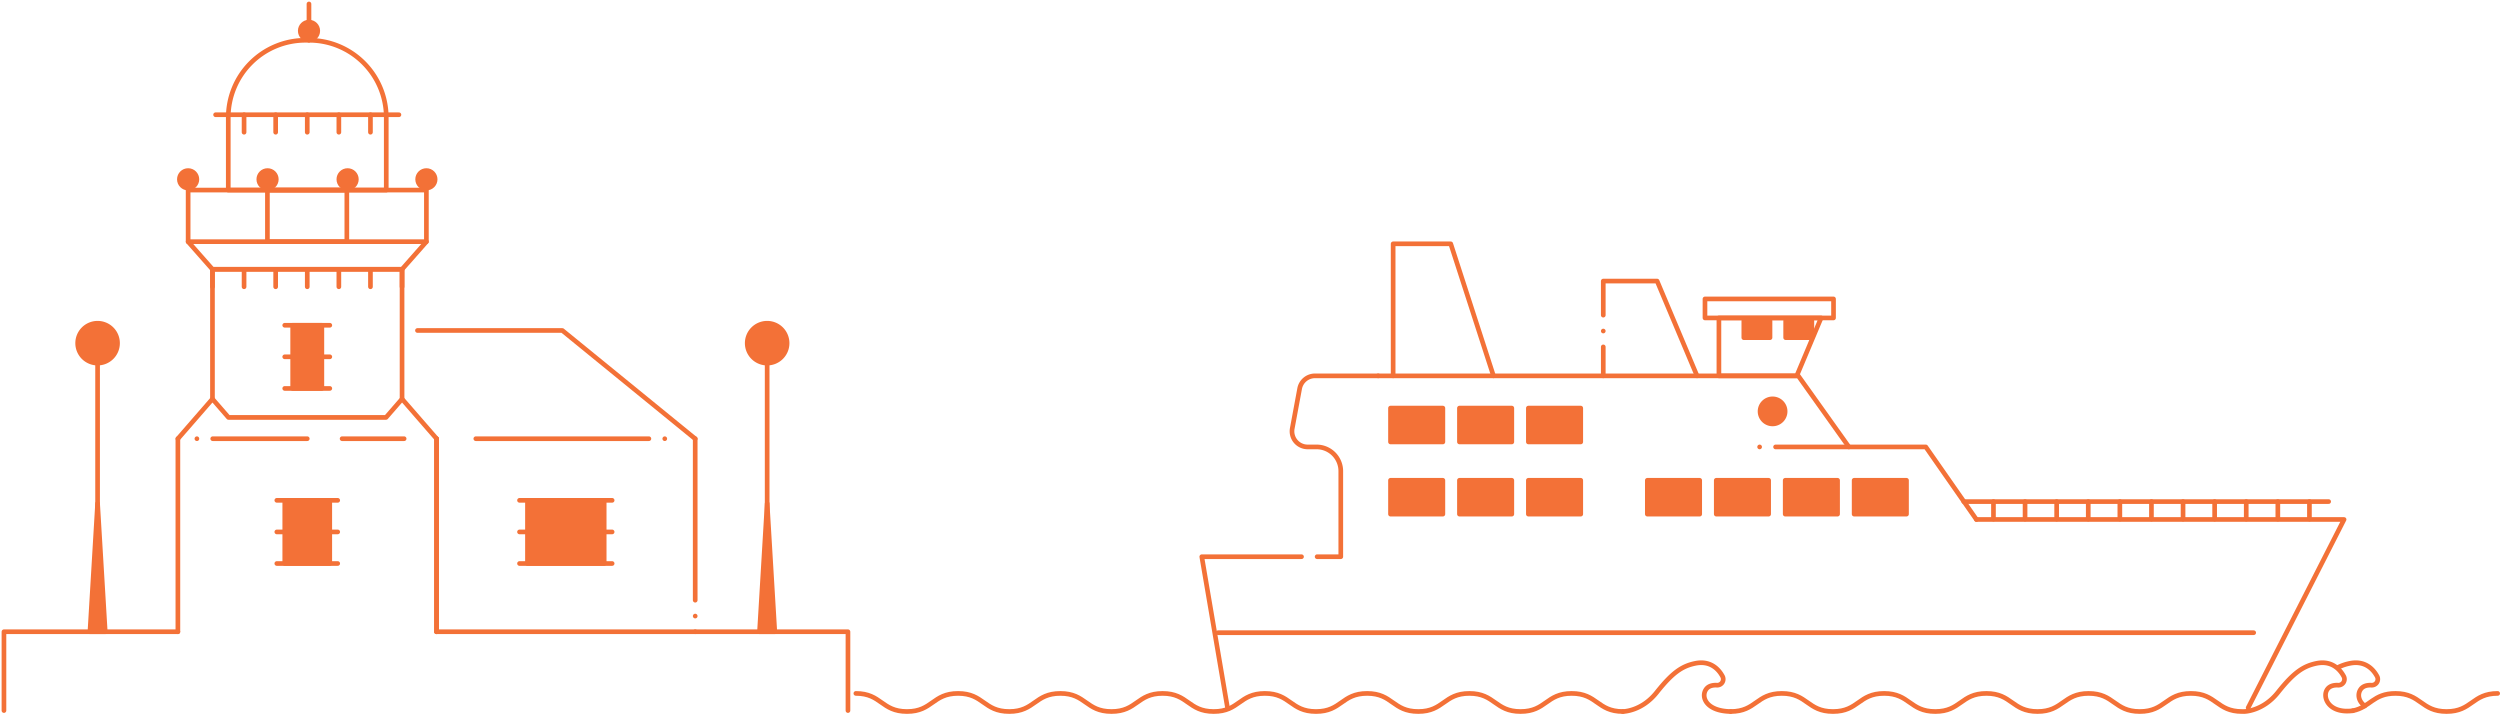 <svg xmlns="http://www.w3.org/2000/svg" xmlns:xlink="http://www.w3.org/1999/xlink" width="1605.5" height="458.857" viewBox="0 0 1605.5 458.857">
  <defs>
    <clipPath id="clip-path">
      <rect id="Rectangle_1339" data-name="Rectangle 1339" width="547.1" height="458.857" fill="none"/>
    </clipPath>
  </defs>
  <g id="Group_666" data-name="Group 666" transform="translate(-719.297 -598)">
    <g id="Group_591" data-name="Group 591" transform="translate(719.297 598)">
      <path id="Path_1936" data-name="Path 1936" d="M34.122,273.38h0l4.909-82.391L43.94,273.38Z" transform="translate(23.64 132.322)" fill="#f37137"/>
      <path id="Path_1937" data-name="Path 1937" d="M34.122,273.38h0l4.909-82.391L43.94,273.38Z" transform="translate(23.64 132.322)" fill="none" stroke="#f37137" stroke-linecap="round" stroke-linejoin="round" stroke-width="3"/>
      <line id="Line_1257" data-name="Line 1257" y1="113.225" transform="translate(62.672 218.691)" fill="none" stroke="#f37137" stroke-linecap="round" stroke-linejoin="round" stroke-width="3"/>
      <g id="Group_657" data-name="Group 657">
        <g id="Group_656" data-name="Group 656" clip-path="url(#clip-path)">
          <path id="Path_1938" data-name="Path 1938" d="M55.064,135.426a12.8,12.8,0,1,1-12.8-12.8,12.8,12.8,0,0,1,12.8,12.8" transform="translate(20.411 84.958)" fill="#f37137"/>
          <path id="Path_1939" data-name="Path 1939" d="M55.064,135.426a12.8,12.8,0,1,1-12.8-12.8A12.8,12.8,0,0,1,55.064,135.426Z" transform="translate(20.411 84.958)" fill="none" stroke="#f37137" stroke-linecap="round" stroke-linejoin="round" stroke-width="3"/>
          <path id="Path_1940" data-name="Path 1940" d="M288.132,273.38h0l4.909-82.391,4.909,82.391Z" transform="translate(199.624 132.322)" fill="#f37137"/>
          <path id="Path_1941" data-name="Path 1941" d="M288.132,273.38h0l4.909-82.391,4.909,82.391Z" transform="translate(199.624 132.322)" fill="none" stroke="#f37137" stroke-linecap="round" stroke-linejoin="round" stroke-width="3"/>
          <line id="Line_1258" data-name="Line 1258" y1="113.225" transform="translate(492.666 218.691)" fill="none" stroke="#f37137" stroke-linecap="round" stroke-linejoin="round" stroke-width="3"/>
          <path id="Path_1942" data-name="Path 1942" d="M309.074,135.426a12.8,12.8,0,1,1-12.8-12.8,12.8,12.8,0,0,1,12.8,12.8" transform="translate(196.395 84.958)" fill="#f37137"/>
          <path id="Path_1943" data-name="Path 1943" d="M309.074,135.426a12.8,12.8,0,1,1-12.8-12.8A12.8,12.8,0,0,1,309.074,135.426Z" transform="translate(196.395 84.958)" fill="none" stroke="#f37137" stroke-linecap="round" stroke-linejoin="round" stroke-width="3"/>
          <path id="Path_1944" data-name="Path 1944" d="M202.354,185.449V102.157H80.6v83.292" transform="translate(55.845 70.777)" fill="none" stroke="#f37137" stroke-linecap="round" stroke-linejoin="round" stroke-width="3"/>
          <rect id="Rectangle_1331" data-name="Rectangle 1331" width="153.011" height="33.146" transform="translate(120.817 122.071)" fill="none" stroke="#f37137" stroke-linecap="round" stroke-linejoin="round" stroke-width="3"/>
          <path id="Path_1945" data-name="Path 1945" d="M188.056,111.486H86.6V64.842a49.562,49.562,0,0,1,49.561-49.563h2.334a49.562,49.562,0,0,1,49.563,49.563Z" transform="translate(59.997 10.586)" fill="none" stroke="#f37137" stroke-linecap="round" stroke-linejoin="round" stroke-width="3"/>
          <line id="Line_1259" data-name="Line 1259" x1="60.713" transform="translate(136.61 281.737)" fill="none" stroke="#f37137" stroke-linecap="round" stroke-linejoin="round" stroke-width="3"/>
          <line id="Line_1260" data-name="Line 1260" x1="39.83" transform="translate(219.699 281.737)" fill="none" stroke="#f37137" stroke-linecap="round" stroke-linejoin="round" stroke-width="3"/>
          <path id="Path_1946" data-name="Path 1946" d="M67.5,176.871,89.675,151.36l10.292,11.85h101.18l10.292-11.85,22.176,25.511" transform="translate(46.765 104.866)" fill="none" stroke="#f37137" stroke-linecap="round" stroke-linejoin="round" stroke-width="3"/>
          <path id="Path_1947" data-name="Path 1947" d="M224.381,91.691l-15.63,17.719H87L71.37,91.691" transform="translate(49.447 63.526)" fill="none" stroke="#f37137" stroke-linecap="round" stroke-linejoin="round" stroke-width="3"/>
          <line id="Line_1261" data-name="Line 1261" y2="123.966" transform="translate(114.234 281.737)" fill="none" stroke="#f37137" stroke-linecap="round" stroke-linejoin="round" stroke-width="3"/>
          <line id="Line_1262" data-name="Line 1262" y1="123.966" transform="translate(280.412 281.737)" fill="none" stroke="#f37137" stroke-linecap="round" stroke-linejoin="round" stroke-width="3"/>
          <path id="Path_1948" data-name="Path 1948" d="M336.736,194.916l-85.32-69.54H158.37" transform="translate(109.723 86.864)" fill="none" stroke="#f37137" stroke-linecap="round" stroke-linejoin="round" stroke-width="3"/>
          <line id="Line_1263" data-name="Line 1263" y1="11.234" transform="translate(136.448 172.934)" fill="none" stroke="#f37137" stroke-linecap="round" stroke-linejoin="round" stroke-width="3"/>
          <line id="Line_1264" data-name="Line 1264" y1="11.234" transform="translate(156.74 172.934)" fill="none" stroke="#f37137" stroke-linecap="round" stroke-linejoin="round" stroke-width="3"/>
          <line id="Line_1265" data-name="Line 1265" y1="11.234" transform="translate(177.032 172.934)" fill="none" stroke="#f37137" stroke-linecap="round" stroke-linejoin="round" stroke-width="3"/>
          <line id="Line_1266" data-name="Line 1266" y1="11.234" transform="translate(197.323 172.934)" fill="none" stroke="#f37137" stroke-linecap="round" stroke-linejoin="round" stroke-width="3"/>
          <line id="Line_1267" data-name="Line 1267" y1="11.234" transform="translate(217.615 172.934)" fill="none" stroke="#f37137" stroke-linecap="round" stroke-linejoin="round" stroke-width="3"/>
          <line id="Line_1268" data-name="Line 1268" y1="11.234" transform="translate(237.907 172.934)" fill="none" stroke="#f37137" stroke-linecap="round" stroke-linejoin="round" stroke-width="3"/>
          <line id="Line_1269" data-name="Line 1269" y1="11.234" transform="translate(258.198 172.934)" fill="none" stroke="#f37137" stroke-linecap="round" stroke-linejoin="round" stroke-width="3"/>
          <line id="Line_1270" data-name="Line 1270" y1="11.234" transform="translate(156.74 73.69)" fill="none" stroke="#f37137" stroke-linecap="round" stroke-linejoin="round" stroke-width="3"/>
          <line id="Line_1271" data-name="Line 1271" y1="11.234" transform="translate(177.032 73.69)" fill="none" stroke="#f37137" stroke-linecap="round" stroke-linejoin="round" stroke-width="3"/>
          <line id="Line_1272" data-name="Line 1272" y1="11.234" transform="translate(197.323 73.69)" fill="none" stroke="#f37137" stroke-linecap="round" stroke-linejoin="round" stroke-width="3"/>
          <line id="Line_1273" data-name="Line 1273" y1="11.234" transform="translate(217.615 73.69)" fill="none" stroke="#f37137" stroke-linecap="round" stroke-linejoin="round" stroke-width="3"/>
          <line id="Line_1274" data-name="Line 1274" y1="11.234" transform="translate(237.907 73.69)" fill="none" stroke="#f37137" stroke-linecap="round" stroke-linejoin="round" stroke-width="3"/>
          <path id="Path_1949" data-name="Path 1949" d="M139.785,70.325a5.617,5.617,0,1,1-5.617-5.617,5.617,5.617,0,0,1,5.617,5.617" transform="translate(89.063 44.831)" fill="#f37137"/>
          <circle id="Ellipse_28" data-name="Ellipse 28" cx="5.617" cy="5.617" r="5.617" transform="translate(217.614 109.539)" fill="none" stroke="#f37137" stroke-linecap="round" stroke-linejoin="round" stroke-width="3"/>
          <path id="Path_1950" data-name="Path 1950" d="M109.416,70.325a5.617,5.617,0,1,1-5.617-5.617,5.617,5.617,0,0,1,5.617,5.617" transform="translate(68.023 44.831)" fill="#f37137"/>
          <circle id="Ellipse_29" data-name="Ellipse 29" cx="5.617" cy="5.617" r="5.617" transform="translate(166.204 109.539)" fill="none" stroke="#f37137" stroke-linecap="round" stroke-linejoin="round" stroke-width="3"/>
          <path id="Path_1951" data-name="Path 1951" d="M79.286,70.325a5.617,5.617,0,1,1-5.617-5.617,5.617,5.617,0,0,1,5.617,5.617" transform="translate(47.148 44.831)" fill="#f37137"/>
          <circle id="Ellipse_30" data-name="Ellipse 30" cx="5.617" cy="5.617" r="5.617" transform="translate(115.201 109.539)" fill="none" stroke="#f37137" stroke-linecap="round" stroke-linejoin="round" stroke-width="3"/>
          <path id="Path_1952" data-name="Path 1952" d="M169.674,70.325a5.617,5.617,0,1,1-5.617-5.617,5.617,5.617,0,0,1,5.617,5.617" transform="translate(109.771 44.831)" fill="#f37137"/>
          <circle id="Ellipse_31" data-name="Ellipse 31" cx="5.617" cy="5.617" r="5.617" transform="translate(268.211 109.539)" fill="none" stroke="#f37137" stroke-linecap="round" stroke-linejoin="round" stroke-width="3"/>
          <rect id="Rectangle_1332" data-name="Rectangle 1332" width="18.738" height="40.574" transform="translate(187.954 208.881)" fill="#f37137"/>
          <rect id="Rectangle_1333" data-name="Rectangle 1333" width="18.738" height="40.574" transform="translate(187.954 208.881)" fill="none" stroke="#f37137" stroke-linecap="round" stroke-linejoin="round" stroke-width="3"/>
          <rect id="Rectangle_1334" data-name="Rectangle 1334" width="51.003" height="33.146" transform="translate(171.734 122.071)" fill="none" stroke="#f37137" stroke-linecap="round" stroke-linejoin="round" stroke-width="3"/>
          <line id="Line_1275" data-name="Line 1275" y2="123.966" transform="translate(280.292 281.737)" fill="none" stroke="#f37137" stroke-linecap="round" stroke-linejoin="round" stroke-width="3"/>
          <path id="Path_1953" data-name="Path 1953" d="M180.512,166.43H291.654" transform="translate(125.063 115.307)" fill="none" stroke="#f37137" stroke-linecap="round" stroke-linejoin="round" stroke-width="3"/>
          <line id="Line_1276" data-name="Line 1276" y1="103.713" transform="translate(446.459 281.737)" fill="none" stroke="#f37137" stroke-linecap="round" stroke-linejoin="round" stroke-width="3"/>
          <line id="Line_1277" data-name="Line 1277" x2="166.174" transform="translate(280.285 405.702)" fill="none" stroke="#f37137" stroke-linecap="round" stroke-linejoin="round" stroke-width="3"/>
          <rect id="Rectangle_1335" data-name="Rectangle 1335" width="49.266" height="40.574" transform="translate(338.739 321.312)" fill="#f37137"/>
          <rect id="Rectangle_1336" data-name="Rectangle 1336" width="49.266" height="40.574" transform="translate(338.739 321.312)" fill="none" stroke="#f37137" stroke-linecap="round" stroke-linejoin="round" stroke-width="3"/>
          <rect id="Rectangle_1337" data-name="Rectangle 1337" width="28.895" height="40.574" transform="translate(182.876 321.312)" fill="#f37137"/>
          <rect id="Rectangle_1338" data-name="Rectangle 1338" width="28.895" height="40.574" transform="translate(182.876 321.312)" fill="none" stroke="#f37137" stroke-linecap="round" stroke-linejoin="round" stroke-width="3"/>
          <line id="Line_1278" data-name="Line 1278" x1="117.729" transform="translate(138.458 73.691)" fill="none" stroke="#f37137" stroke-linecap="round" stroke-linejoin="round" stroke-width="3"/>
          <path id="Path_1954" data-name="Path 1954" d="M108.014,147.36h28.949" transform="translate(74.835 102.094)" fill="none" stroke="#f37137" stroke-linecap="round" stroke-linejoin="round" stroke-width="3"/>
          <path id="Path_1955" data-name="Path 1955" d="M108.014,135.36h28.949" transform="translate(74.835 93.781)" fill="none" stroke="#f37137" stroke-linecap="round" stroke-linejoin="round" stroke-width="3"/>
          <path id="Path_1956" data-name="Path 1956" d="M108.014,123.392h28.949" transform="translate(74.835 85.489)" fill="none" stroke="#f37137" stroke-linecap="round" stroke-linejoin="round" stroke-width="3"/>
          <path id="Path_1957" data-name="Path 1957" d="M256.565,189.808H197.087" transform="translate(136.547 131.504)" fill="none" stroke="#f37137" stroke-linecap="round" stroke-linejoin="round" stroke-width="3"/>
          <path id="Path_1958" data-name="Path 1958" d="M256.565,201.792H197.087" transform="translate(136.547 139.807)" fill="none" stroke="#f37137" stroke-linecap="round" stroke-linejoin="round" stroke-width="3"/>
          <path id="Path_1959" data-name="Path 1959" d="M256.565,213.776H197.087" transform="translate(136.547 148.109)" fill="none" stroke="#f37137" stroke-linecap="round" stroke-linejoin="round" stroke-width="3"/>
          <path id="Path_1960" data-name="Path 1960" d="M144.12,189.808H105.014" transform="translate(72.756 131.504)" fill="none" stroke="#f37137" stroke-linecap="round" stroke-linejoin="round" stroke-width="3"/>
          <path id="Path_1961" data-name="Path 1961" d="M144.12,201.792H105.014" transform="translate(72.756 139.807)" fill="none" stroke="#f37137" stroke-linecap="round" stroke-linejoin="round" stroke-width="3"/>
          <path id="Path_1962" data-name="Path 1962" d="M144.12,213.776H105.014" transform="translate(72.756 148.109)" fill="none" stroke="#f37137" stroke-linecap="round" stroke-linejoin="round" stroke-width="3"/>
          <line id="Line_1279" data-name="Line 1279" transform="translate(446.459 395.646)" fill="none" stroke="#f37137" stroke-linecap="round" stroke-linejoin="round" stroke-width="3"/>
          <path id="Path_1963" data-name="Path 1963" d="M263.737,239.66h98.1v50.615" transform="translate(182.723 166.042)" fill="none" stroke="#f37137" stroke-linecap="round" stroke-linejoin="round" stroke-width="3"/>
          <path id="Path_1964" data-name="Path 1964" d="M1.5,290.275V239.66H113.2" transform="translate(1.039 166.042)" fill="none" stroke="#f37137" stroke-linecap="round" stroke-linejoin="round" stroke-width="3"/>
          <line id="Line_1280" data-name="Line 1280" transform="translate(126.454 281.737)" fill="none" stroke="#f37137" stroke-linecap="round" stroke-linejoin="round" stroke-width="3"/>
          <line id="Line_1281" data-name="Line 1281" transform="translate(426.914 281.737)" fill="none" stroke="#f37137" stroke-linecap="round" stroke-linejoin="round" stroke-width="3"/>
          <path id="Path_1965" data-name="Path 1965" d="M125.142,14.006a5.617,5.617,0,1,1-5.617-5.617,5.617,5.617,0,0,1,5.617,5.617" transform="translate(78.918 5.812)" fill="#f37137"/>
          <circle id="Ellipse_32" data-name="Ellipse 32" cx="5.617" cy="5.617" r="5.617" transform="translate(192.827 14.201)" fill="none" stroke="#f37137" stroke-linecap="round" stroke-linejoin="round" stroke-width="3"/>
          <line id="Line_1282" data-name="Line 1282" y1="23.327" transform="translate(198.421 2.538)" fill="none" stroke="#f37137" stroke-linecap="round" stroke-linejoin="round" stroke-width="3"/>
        </g>
      </g>
    </g>
    <g id="Group_592" data-name="Group 592" transform="translate(1268.936 754.586)">
      <g id="Group_665" data-name="Group 665" transform="translate(0 0)">
        <path id="Path_1966" data-name="Path 1966" d="M1.5,172.061c16.41,0,16.41,11.619,32.822,11.619s16.415-11.619,32.831-11.619S83.57,183.68,99.989,183.68s16.415-11.619,32.831-11.619,16.415,11.619,32.832,11.619,16.417-11.619,32.834-11.619,16.42,11.619,32.841,11.619,16.419-11.619,32.836-11.619S280.581,183.68,297,183.68s16.42-11.619,32.839-11.619,16.415,11.619,32.829,11.619,16.419-11.619,32.837-11.619,16.424,11.619,32.848,11.619,16.42-11.619,32.839-11.619,16.431,11.619,32.859,11.619" transform="translate(-1.5 116.669)" fill="none" stroke="#f37137" stroke-linecap="round" stroke-linejoin="round" stroke-width="3"/>
        <path id="Path_1967" data-name="Path 1967" d="M661.777,183.68c-16.417,0-16.417-11.619-32.836-11.619S612.521,183.68,596.1,183.68s-16.417-11.619-32.834-11.619-16.419,11.619-32.839,11.619-16.419-11.619-32.839-11.619-16.414,11.619-32.827,11.619-16.419-11.619-32.837-11.619S415.5,183.68,399.075,183.68s-16.419-11.619-32.838-11.619-16.43,11.619-32.861,11.619" transform="translate(228.432 116.669)" fill="none" stroke="#f37137" stroke-linecap="round" stroke-linejoin="round" stroke-width="3"/>
        <path id="Path_1968" data-name="Path 1968" d="M662.419,172.061c-16.41,0-16.41,11.619-32.822,11.619s-16.415-11.619-32.831-11.619c-14.365,0-16.161,8.9-27.385,11.12" transform="translate(391.942 116.669)" fill="none" stroke="#f37137" stroke-linecap="round" stroke-linejoin="round" stroke-width="3"/>
        <path id="Path_1969" data-name="Path 1969" d="M292.464,191.749s12.024,0,21.785-12.312c10.135-12.784,16.292-16.837,24.607-18.592,9.084-1.918,14.736,2.9,17.663,8.4a3.859,3.859,0,0,1-3.712,5.588c-2.532-.112-5.258.4-6.841,2.59-3.555,4.921.019,14.072,15.755,14.328" transform="translate(200.087 108.601)" fill="none" stroke="#f37137" stroke-linecap="round" stroke-linejoin="round" stroke-width="3"/>
        <path id="Path_1970" data-name="Path 1970" d="M528.138,191.749s12.026,0,21.787-12.312c10.135-12.784,16.29-16.837,24.607-18.592,9.082-1.918,14.734,2.9,17.661,8.4a3.858,3.858,0,0,1-3.712,5.588c-2.531-.112-5.258.4-6.841,2.59-3.555,4.921.735,15.819,16.316,13.829" transform="translate(363.367 108.601)" fill="none" stroke="#f37137" stroke-linecap="round" stroke-linejoin="round" stroke-width="3"/>
        <path id="Path_1971" data-name="Path 1971" d="M563.883,163.331a29.44,29.44,0,0,1,7.3-2.487c9.084-1.918,14.734,2.9,17.663,8.4a3.86,3.86,0,0,1-3.712,5.588c-2.534-.112-5.258.4-6.842,2.588-2.165,3-1.684,7.569,2.581,10.738" transform="translate(388.133 108.601)" fill="none" stroke="#f37137" stroke-linecap="round" stroke-linejoin="round" stroke-width="3"/>
        <path id="Path_1973" data-name="Path 1973" d="M601.114,226.978l61.6-120.9H426.592" transform="translate(293.014 70.954)" fill="none" stroke="#f37137" stroke-linecap="round" stroke-linejoin="round" stroke-width="3"/>
        <path id="Path_1974" data-name="Path 1974" d="M344.522,68.358a8.043,8.043,0,1,0,8.043-8.043,8.042,8.042,0,0,0-8.043,8.043" transform="translate(236.154 39.249)" fill="#f37137"/>
        <path id="Path_1975" data-name="Path 1975" d="M344.522,68.358a8.043,8.043,0,1,0,8.043-8.043A8.042,8.042,0,0,0,344.522,68.358Z" transform="translate(236.154 39.249)" fill="none" stroke="#f37137" stroke-linecap="round" stroke-linejoin="round" stroke-width="3"/>
        <path id="Path_1976" data-name="Path 1976" d="M196.78,120.2H132.727l16.622,97.618" transform="translate(89.417 80.735)" fill="none" stroke="#f37137" stroke-linecap="round" stroke-linejoin="round" stroke-width="3"/>
        <path id="Path_1977" data-name="Path 1977" d="M222.276,51.583H181.738A10.045,10.045,0,0,0,171.86,59.8l-4.738,25.553A10.046,10.046,0,0,0,177,97.23h5.751a15.532,15.532,0,0,1,15.533,15.532v54.969H183.106" transform="translate(113.128 33.199)" fill="none" stroke="#f37137" stroke-linecap="round" stroke-linejoin="round" stroke-width="3"/>
        <line id="Line_1283" data-name="Line 1283" x2="665.097" transform="translate(232.581 249.734)" fill="none" stroke="#f37137" stroke-linecap="round" stroke-linejoin="round" stroke-width="3"/>
        <path id="Path_1978" data-name="Path 1978" d="M501.935,97.23l-32.5-45.647h-269.8" transform="translate(135.772 33.199)" fill="none" stroke="#f37137" stroke-linecap="round" stroke-linejoin="round" stroke-width="3"/>
        <path id="Path_1979" data-name="Path 1979" d="M479.376,125.152l-32.5-46.6H350.405" transform="translate(240.23 51.881)" fill="none" stroke="#f37137" stroke-linecap="round" stroke-linejoin="round" stroke-width="3"/>
        <line id="Line_1284" data-name="Line 1284" x1="234.37" transform="translate(711.445 165.531)" fill="none" stroke="#f37137" stroke-linecap="round" stroke-linejoin="round" stroke-width="3"/>
        <line id="Line_1285" data-name="Line 1285" y1="11.234" transform="translate(933.479 165.531)" fill="none" stroke="#f37137" stroke-linecap="round" stroke-linejoin="round" stroke-width="3"/>
        <line id="Line_1286" data-name="Line 1286" y1="11.234" transform="translate(913.188 165.531)" fill="none" stroke="#f37137" stroke-linecap="round" stroke-linejoin="round" stroke-width="3"/>
        <line id="Line_1287" data-name="Line 1287" y1="11.234" transform="translate(892.896 165.531)" fill="none" stroke="#f37137" stroke-linecap="round" stroke-linejoin="round" stroke-width="3"/>
        <line id="Line_1288" data-name="Line 1288" y1="11.234" transform="translate(872.604 165.531)" fill="none" stroke="#f37137" stroke-linecap="round" stroke-linejoin="round" stroke-width="3"/>
        <line id="Line_1289" data-name="Line 1289" y1="11.234" transform="translate(852.313 165.531)" fill="none" stroke="#f37137" stroke-linecap="round" stroke-linejoin="round" stroke-width="3"/>
        <line id="Line_1290" data-name="Line 1290" y1="11.234" transform="translate(832.021 165.531)" fill="none" stroke="#f37137" stroke-linecap="round" stroke-linejoin="round" stroke-width="3"/>
        <line id="Line_1291" data-name="Line 1291" y1="11.234" transform="translate(811.729 165.531)" fill="none" stroke="#f37137" stroke-linecap="round" stroke-linejoin="round" stroke-width="3"/>
        <line id="Line_1292" data-name="Line 1292" y1="11.234" transform="translate(791.438 165.531)" fill="none" stroke="#f37137" stroke-linecap="round" stroke-linejoin="round" stroke-width="3"/>
        <line id="Line_1293" data-name="Line 1293" y1="11.234" transform="translate(771.146 165.531)" fill="none" stroke="#f37137" stroke-linecap="round" stroke-linejoin="round" stroke-width="3"/>
        <line id="Line_1294" data-name="Line 1294" y1="11.234" transform="translate(750.854 165.531)" fill="none" stroke="#f37137" stroke-linecap="round" stroke-linejoin="round" stroke-width="3"/>
        <line id="Line_1295" data-name="Line 1295" y1="11.234" transform="translate(730.563 165.531)" fill="none" stroke="#f37137" stroke-linecap="round" stroke-linejoin="round" stroke-width="3"/>
        <line id="Line_1296" data-name="Line 1296" y2="18.601" transform="translate(479.982 66.182)" fill="none" stroke="#f37137" stroke-linecap="round" stroke-linejoin="round" stroke-width="3"/>
        <path id="Path_1980" data-name="Path 1980" d="M345.267,76.493,319.614,15.63H285.039V37.517" transform="translate(194.943 8.29)" fill="none" stroke="#f37137" stroke-linecap="round" stroke-linejoin="round" stroke-width="3"/>
        <path id="Path_1981" data-name="Path 1981" d="M269.759,86.283,242.315,1.5H205.323V86.283" transform="translate(139.714 -1.5)" fill="none" stroke="#f37137" stroke-linecap="round" stroke-linejoin="round" stroke-width="3"/>
        <path id="Path_1982" data-name="Path 1982" d="M378.89,66.809l15.645-37.2H328.911v37.2Z" transform="translate(225.338 17.974)" fill="none" stroke="#f37137" stroke-linecap="round" stroke-linejoin="round" stroke-width="3"/>
        <rect id="Rectangle_1340" data-name="Rectangle 1340" width="82.552" height="12.195" transform="translate(545.298 35.387)" fill="none" stroke="#f37137" stroke-linecap="round" stroke-linejoin="round" stroke-width="3"/>
        <rect id="Rectangle_1341" data-name="Rectangle 1341" width="33.625" height="21.726" transform="translate(641.091 151.858)" fill="#f37137"/>
        <rect id="Rectangle_1342" data-name="Rectangle 1342" width="33.625" height="21.726" transform="translate(641.091 151.858)" fill="none" stroke="#f37137" stroke-linecap="round" stroke-linejoin="round" stroke-width="3"/>
        <rect id="Rectangle_1343" data-name="Rectangle 1343" width="16.811" height="10.863" transform="translate(597.118 49.398)" fill="#f37137"/>
        <rect id="Rectangle_1344" data-name="Rectangle 1344" width="16.811" height="10.863" transform="translate(597.118 49.398)" fill="none" stroke="#f37137" stroke-linecap="round" stroke-linejoin="round" stroke-width="3"/>
        <rect id="Rectangle_1345" data-name="Rectangle 1345" width="16.811" height="10.863" transform="translate(570.248 49.398)" fill="#f37137"/>
        <rect id="Rectangle_1346" data-name="Rectangle 1346" width="16.811" height="10.863" transform="translate(570.248 49.398)" fill="none" stroke="#f37137" stroke-linecap="round" stroke-linejoin="round" stroke-width="3"/>
        <rect id="Rectangle_1347" data-name="Rectangle 1347" width="33.625" height="21.726" transform="translate(596.82 151.858)" fill="#f37137"/>
        <rect id="Rectangle_1348" data-name="Rectangle 1348" width="33.625" height="21.726" transform="translate(596.82 151.858)" fill="none" stroke="#f37137" stroke-linecap="round" stroke-linejoin="round" stroke-width="3"/>
        <rect id="Rectangle_1349" data-name="Rectangle 1349" width="33.625" height="21.726" transform="translate(552.55 151.858)" fill="#f37137"/>
        <rect id="Rectangle_1350" data-name="Rectangle 1350" width="33.625" height="21.726" transform="translate(552.55 151.858)" fill="none" stroke="#f37137" stroke-linecap="round" stroke-linejoin="round" stroke-width="3"/>
        <rect id="Rectangle_1351" data-name="Rectangle 1351" width="33.625" height="21.726" transform="translate(508.277 151.858)" fill="#f37137"/>
        <rect id="Rectangle_1352" data-name="Rectangle 1352" width="33.625" height="21.726" transform="translate(508.277 151.858)" fill="none" stroke="#f37137" stroke-linecap="round" stroke-linejoin="round" stroke-width="3"/>
        <rect id="Rectangle_1353" data-name="Rectangle 1353" width="33.625" height="21.726" transform="translate(431.887 151.858)" fill="#f37137"/>
        <rect id="Rectangle_1354" data-name="Rectangle 1354" width="33.625" height="21.726" transform="translate(431.887 151.858)" fill="none" stroke="#f37137" stroke-linecap="round" stroke-linejoin="round" stroke-width="3"/>
        <rect id="Rectangle_1355" data-name="Rectangle 1355" width="33.625" height="21.726" transform="translate(387.616 151.858)" fill="#f37137"/>
        <rect id="Rectangle_1356" data-name="Rectangle 1356" width="33.625" height="21.726" transform="translate(387.616 151.858)" fill="none" stroke="#f37137" stroke-linecap="round" stroke-linejoin="round" stroke-width="3"/>
        <rect id="Rectangle_1357" data-name="Rectangle 1357" width="33.625" height="21.726" transform="translate(343.345 151.858)" fill="#f37137"/>
        <rect id="Rectangle_1358" data-name="Rectangle 1358" width="33.625" height="21.726" transform="translate(343.345 151.858)" fill="none" stroke="#f37137" stroke-linecap="round" stroke-linejoin="round" stroke-width="3"/>
        <rect id="Rectangle_1359" data-name="Rectangle 1359" width="33.625" height="21.726" transform="translate(431.887 105.492)" fill="#f37137"/>
        <rect id="Rectangle_1360" data-name="Rectangle 1360" width="33.625" height="21.726" transform="translate(431.887 105.492)" fill="none" stroke="#f37137" stroke-linecap="round" stroke-linejoin="round" stroke-width="3"/>
        <rect id="Rectangle_1361" data-name="Rectangle 1361" width="33.625" height="21.726" transform="translate(387.616 105.492)" fill="#f37137"/>
        <rect id="Rectangle_1362" data-name="Rectangle 1362" width="33.625" height="21.726" transform="translate(387.616 105.492)" fill="none" stroke="#f37137" stroke-linecap="round" stroke-linejoin="round" stroke-width="3"/>
        <rect id="Rectangle_1363" data-name="Rectangle 1363" width="33.625" height="21.726" transform="translate(343.345 105.492)" fill="#f37137"/>
        <rect id="Rectangle_1364" data-name="Rectangle 1364" width="33.625" height="21.726" transform="translate(343.345 105.492)" fill="none" stroke="#f37137" stroke-linecap="round" stroke-linejoin="round" stroke-width="3"/>
        <line id="Line_1297" data-name="Line 1297" transform="translate(479.982 56.003)" fill="none" stroke="#f37137" stroke-linecap="round" stroke-linejoin="round" stroke-width="3"/>
        <line id="Line_1298" data-name="Line 1298" transform="translate(580.39 130.429)" fill="none" stroke="#f37137" stroke-linecap="round" stroke-linejoin="round" stroke-width="3"/>
      </g>
    </g>
  </g>
</svg>
